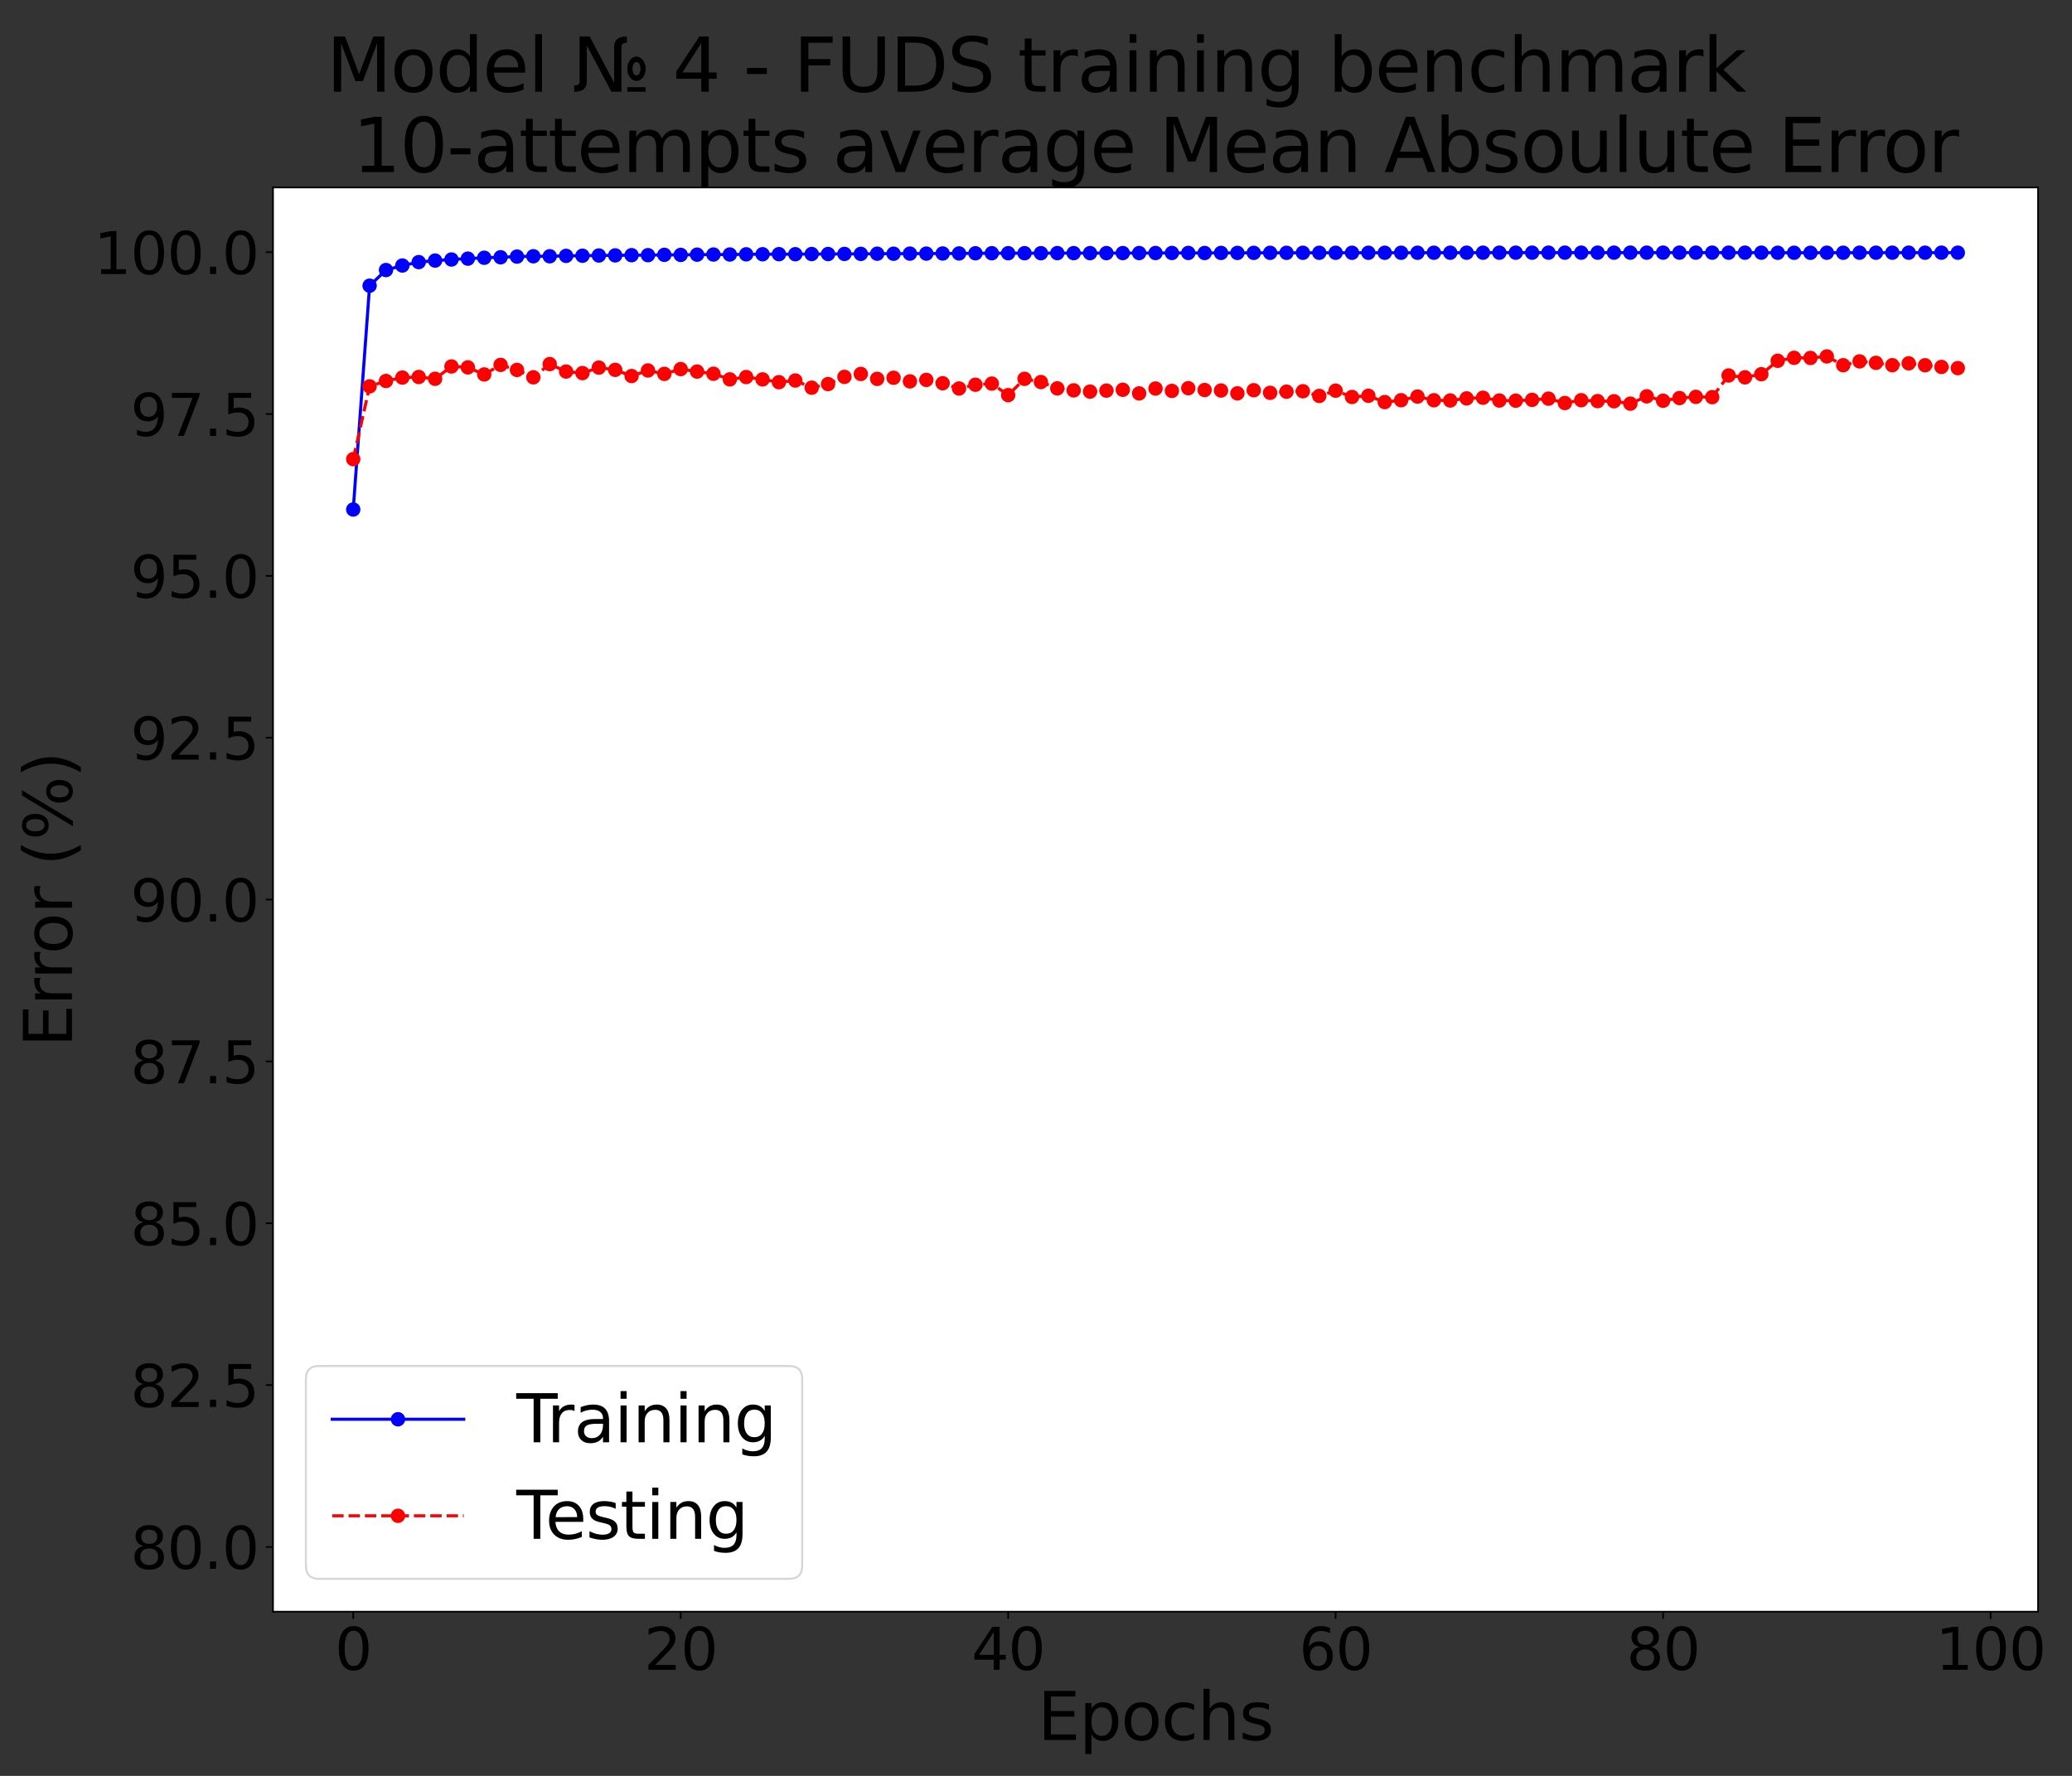 <?xml version="1.0" encoding="utf-8" standalone="no"?>
<!DOCTYPE svg PUBLIC "-//W3C//DTD SVG 1.1//EN"
  "http://www.w3.org/Graphics/SVG/1.1/DTD/svg11.dtd">
<svg xmlns:xlink="http://www.w3.org/1999/xlink" width="1008pt" height="864pt" viewBox="0 0 1008 864" xmlns="http://www.w3.org/2000/svg" version="1.1">
 <rect x="0" y="0" width="1008" height="864" fill="#333333" stroke="none"/>
 <defs>
  <style type="text/css">*{stroke-linejoin: round; stroke-linecap: butt}</style>
 </defs>
 <g id="figure_1">
  <g id="patch_1">
   <path d="M 0 864 
L 1008 864 
L 1008 0 
L 0 0 
L 0 864 
z
" style="fill: none"/>
  </g>
  <g id="axes_1">
   <g id="patch_2">
    <path d="M 132.815 784.12 
L 991.486 784.12 
L 991.486 91.2 
L 132.815 91.2 
z
" style="fill: #ffffff"/>
   </g>
   <g id="matplotlib.axis_1">
    <g id="xtick_1">
     <g id="line2d_1">
      <defs>
       <path id="m7f4cf95957" d="M 0 0 
L 0 3.5 
" style="stroke: #000000; stroke-width: 0.8"/>
      </defs>
      <g>
       <use xlink:href="#m7f4cf95957" x="171.845" y="784.12" style="stroke: #000000; stroke-width: 0.8"/>
      </g>
     </g>
     <g id="text_1">
      <!-- 0 -->
      <g transform="translate(162.938 812.396)scale(0.28 -0.28)">
       <defs>
        <path id="DejaVuSans-30" d="M 2034 4250 
Q 1547 4250 1301 3770 
Q 1056 3291 1056 2328 
Q 1056 1369 1301 889 
Q 1547 409 2034 409 
Q 2525 409 2770 889 
Q 3016 1369 3016 2328 
Q 3016 3291 2770 3770 
Q 2525 4250 2034 4250 
z
M 2034 4750 
Q 2819 4750 3233 4129 
Q 3647 3509 3647 2328 
Q 3647 1150 3233 529 
Q 2819 -91 2034 -91 
Q 1250 -91 836 529 
Q 422 1150 422 2328 
Q 422 3509 836 4129 
Q 1250 4750 2034 4750 
z
" transform="scale(0.016)"/>
       </defs>
       <use xlink:href="#DejaVuSans-30"/>
      </g>
     </g>
    </g>
    <g id="xtick_2">
     <g id="line2d_2">
      <g>
       <use xlink:href="#m7f4cf95957" x="331.154" y="784.12" style="stroke: #000000; stroke-width: 0.8"/>
      </g>
     </g>
     <g id="text_2">
      <!-- 20 -->
      <g transform="translate(313.339 812.396)scale(0.28 -0.28)">
       <defs>
        <path id="DejaVuSans-32" d="M 1228 531 
L 3431 531 
L 3431 0 
L 469 0 
L 469 531 
Q 828 903 1448 1529 
Q 2069 2156 2228 2338 
Q 2531 2678 2651 2914 
Q 2772 3150 2772 3378 
Q 2772 3750 2511 3984 
Q 2250 4219 1831 4219 
Q 1534 4219 1204 4116 
Q 875 4013 500 3803 
L 500 4441 
Q 881 4594 1212 4672 
Q 1544 4750 1819 4750 
Q 2544 4750 2975 4387 
Q 3406 4025 3406 3419 
Q 3406 3131 3298 2873 
Q 3191 2616 2906 2266 
Q 2828 2175 2409 1742 
Q 1991 1309 1228 531 
z
" transform="scale(0.016)"/>
       </defs>
       <use xlink:href="#DejaVuSans-32"/>
       <use xlink:href="#DejaVuSans-30" x="63.623"/>
      </g>
     </g>
    </g>
    <g id="xtick_3">
     <g id="line2d_3">
      <g>
       <use xlink:href="#m7f4cf95957" x="490.462" y="784.12" style="stroke: #000000; stroke-width: 0.8"/>
      </g>
     </g>
     <g id="text_3">
      <!-- 40 -->
      <g transform="translate(472.647 812.396)scale(0.28 -0.28)">
       <defs>
        <path id="DejaVuSans-34" d="M 2419 4116 
L 825 1625 
L 2419 1625 
L 2419 4116 
z
M 2253 4666 
L 3047 4666 
L 3047 1625 
L 3713 1625 
L 3713 1100 
L 3047 1100 
L 3047 0 
L 2419 0 
L 2419 1100 
L 313 1100 
L 313 1709 
L 2253 4666 
z
" transform="scale(0.016)"/>
       </defs>
       <use xlink:href="#DejaVuSans-34"/>
       <use xlink:href="#DejaVuSans-30" x="63.623"/>
      </g>
     </g>
    </g>
    <g id="xtick_4">
     <g id="line2d_4">
      <g>
       <use xlink:href="#m7f4cf95957" x="649.77" y="784.12" style="stroke: #000000; stroke-width: 0.8"/>
      </g>
     </g>
     <g id="text_4">
      <!-- 60 -->
      <g transform="translate(631.955 812.396)scale(0.28 -0.28)">
       <defs>
        <path id="DejaVuSans-36" d="M 2113 2584 
Q 1688 2584 1439 2293 
Q 1191 2003 1191 1497 
Q 1191 994 1439 701 
Q 1688 409 2113 409 
Q 2538 409 2786 701 
Q 3034 994 3034 1497 
Q 3034 2003 2786 2293 
Q 2538 2584 2113 2584 
z
M 3366 4563 
L 3366 3988 
Q 3128 4100 2886 4159 
Q 2644 4219 2406 4219 
Q 1781 4219 1451 3797 
Q 1122 3375 1075 2522 
Q 1259 2794 1537 2939 
Q 1816 3084 2150 3084 
Q 2853 3084 3261 2657 
Q 3669 2231 3669 1497 
Q 3669 778 3244 343 
Q 2819 -91 2113 -91 
Q 1303 -91 875 529 
Q 447 1150 447 2328 
Q 447 3434 972 4092 
Q 1497 4750 2381 4750 
Q 2619 4750 2861 4703 
Q 3103 4656 3366 4563 
z
" transform="scale(0.016)"/>
       </defs>
       <use xlink:href="#DejaVuSans-36"/>
       <use xlink:href="#DejaVuSans-30" x="63.623"/>
      </g>
     </g>
    </g>
    <g id="xtick_5">
     <g id="line2d_5">
      <g>
       <use xlink:href="#m7f4cf95957" x="809.078" y="784.12" style="stroke: #000000; stroke-width: 0.8"/>
      </g>
     </g>
     <g id="text_5">
      <!-- 80 -->
      <g transform="translate(791.263 812.396)scale(0.28 -0.28)">
       <defs>
        <path id="DejaVuSans-38" d="M 2034 2216 
Q 1584 2216 1326 1975 
Q 1069 1734 1069 1313 
Q 1069 891 1326 650 
Q 1584 409 2034 409 
Q 2484 409 2743 651 
Q 3003 894 3003 1313 
Q 3003 1734 2745 1975 
Q 2488 2216 2034 2216 
z
M 1403 2484 
Q 997 2584 770 2862 
Q 544 3141 544 3541 
Q 544 4100 942 4425 
Q 1341 4750 2034 4750 
Q 2731 4750 3128 4425 
Q 3525 4100 3525 3541 
Q 3525 3141 3298 2862 
Q 3072 2584 2669 2484 
Q 3125 2378 3379 2068 
Q 3634 1759 3634 1313 
Q 3634 634 3220 271 
Q 2806 -91 2034 -91 
Q 1263 -91 848 271 
Q 434 634 434 1313 
Q 434 1759 690 2068 
Q 947 2378 1403 2484 
z
M 1172 3481 
Q 1172 3119 1398 2916 
Q 1625 2713 2034 2713 
Q 2441 2713 2670 2916 
Q 2900 3119 2900 3481 
Q 2900 3844 2670 4047 
Q 2441 4250 2034 4250 
Q 1625 4250 1398 4047 
Q 1172 3844 1172 3481 
z
" transform="scale(0.016)"/>
       </defs>
       <use xlink:href="#DejaVuSans-38"/>
       <use xlink:href="#DejaVuSans-30" x="63.623"/>
      </g>
     </g>
    </g>
    <g id="xtick_6">
     <g id="line2d_6">
      <g>
       <use xlink:href="#m7f4cf95957" x="968.386" y="784.12" style="stroke: #000000; stroke-width: 0.8"/>
      </g>
     </g>
     <g id="text_6">
      <!-- 100 -->
      <g transform="translate(941.663 812.396)scale(0.28 -0.28)">
       <defs>
        <path id="DejaVuSans-31" d="M 794 531 
L 1825 531 
L 1825 4091 
L 703 3866 
L 703 4441 
L 1819 4666 
L 2450 4666 
L 2450 531 
L 3481 531 
L 3481 0 
L 794 0 
L 794 531 
z
" transform="scale(0.016)"/>
       </defs>
       <use xlink:href="#DejaVuSans-31"/>
       <use xlink:href="#DejaVuSans-30" x="63.623"/>
       <use xlink:href="#DejaVuSans-30" x="127.246"/>
      </g>
     </g>
    </g>
    <g id="text_7">
     <!-- Epochs -->
     <g transform="translate(504.82 846.534)scale(0.32 -0.32)">
      <defs>
       <path id="DejaVuSans-45" d="M 628 4666 
L 3578 4666 
L 3578 4134 
L 1259 4134 
L 1259 2753 
L 3481 2753 
L 3481 2222 
L 1259 2222 
L 1259 531 
L 3634 531 
L 3634 0 
L 628 0 
L 628 4666 
z
" transform="scale(0.016)"/>
       <path id="DejaVuSans-70" d="M 1159 525 
L 1159 -1331 
L 581 -1331 
L 581 3500 
L 1159 3500 
L 1159 2969 
Q 1341 3281 1617 3432 
Q 1894 3584 2278 3584 
Q 2916 3584 3314 3078 
Q 3713 2572 3713 1747 
Q 3713 922 3314 415 
Q 2916 -91 2278 -91 
Q 1894 -91 1617 61 
Q 1341 213 1159 525 
z
M 3116 1747 
Q 3116 2381 2855 2742 
Q 2594 3103 2138 3103 
Q 1681 3103 1420 2742 
Q 1159 2381 1159 1747 
Q 1159 1113 1420 752 
Q 1681 391 2138 391 
Q 2594 391 2855 752 
Q 3116 1113 3116 1747 
z
" transform="scale(0.016)"/>
       <path id="DejaVuSans-6f" d="M 1959 3097 
Q 1497 3097 1228 2736 
Q 959 2375 959 1747 
Q 959 1119 1226 758 
Q 1494 397 1959 397 
Q 2419 397 2687 759 
Q 2956 1122 2956 1747 
Q 2956 2369 2687 2733 
Q 2419 3097 1959 3097 
z
M 1959 3584 
Q 2709 3584 3137 3096 
Q 3566 2609 3566 1747 
Q 3566 888 3137 398 
Q 2709 -91 1959 -91 
Q 1206 -91 779 398 
Q 353 888 353 1747 
Q 353 2609 779 3096 
Q 1206 3584 1959 3584 
z
" transform="scale(0.016)"/>
       <path id="DejaVuSans-63" d="M 3122 3366 
L 3122 2828 
Q 2878 2963 2633 3030 
Q 2388 3097 2138 3097 
Q 1578 3097 1268 2742 
Q 959 2388 959 1747 
Q 959 1106 1268 751 
Q 1578 397 2138 397 
Q 2388 397 2633 464 
Q 2878 531 3122 666 
L 3122 134 
Q 2881 22 2623 -34 
Q 2366 -91 2075 -91 
Q 1284 -91 818 406 
Q 353 903 353 1747 
Q 353 2603 823 3093 
Q 1294 3584 2113 3584 
Q 2378 3584 2631 3529 
Q 2884 3475 3122 3366 
z
" transform="scale(0.016)"/>
       <path id="DejaVuSans-68" d="M 3513 2113 
L 3513 0 
L 2938 0 
L 2938 2094 
Q 2938 2591 2744 2837 
Q 2550 3084 2163 3084 
Q 1697 3084 1428 2787 
Q 1159 2491 1159 1978 
L 1159 0 
L 581 0 
L 581 4863 
L 1159 4863 
L 1159 2956 
Q 1366 3272 1645 3428 
Q 1925 3584 2291 3584 
Q 2894 3584 3203 3211 
Q 3513 2838 3513 2113 
z
" transform="scale(0.016)"/>
       <path id="DejaVuSans-73" d="M 2834 3397 
L 2834 2853 
Q 2591 2978 2328 3040 
Q 2066 3103 1784 3103 
Q 1356 3103 1142 2972 
Q 928 2841 928 2578 
Q 928 2378 1081 2264 
Q 1234 2150 1697 2047 
L 1894 2003 
Q 2506 1872 2764 1633 
Q 3022 1394 3022 966 
Q 3022 478 2636 193 
Q 2250 -91 1575 -91 
Q 1294 -91 989 -36 
Q 684 19 347 128 
L 347 722 
Q 666 556 975 473 
Q 1284 391 1588 391 
Q 1994 391 2212 530 
Q 2431 669 2431 922 
Q 2431 1156 2273 1281 
Q 2116 1406 1581 1522 
L 1381 1569 
Q 847 1681 609 1914 
Q 372 2147 372 2553 
Q 372 3047 722 3315 
Q 1072 3584 1716 3584 
Q 2034 3584 2315 3537 
Q 2597 3491 2834 3397 
z
" transform="scale(0.016)"/>
      </defs>
      <use xlink:href="#DejaVuSans-45"/>
      <use xlink:href="#DejaVuSans-70" x="63.184"/>
      <use xlink:href="#DejaVuSans-6f" x="126.66"/>
      <use xlink:href="#DejaVuSans-63" x="187.842"/>
      <use xlink:href="#DejaVuSans-68" x="242.822"/>
      <use xlink:href="#DejaVuSans-73" x="306.201"/>
     </g>
    </g>
   </g>
   <g id="matplotlib.axis_2">
    <g id="ytick_1">
     <g id="line2d_7">
      <defs>
       <path id="m2c8f3df302" d="M 0 0 
L -3.5 0 
" style="stroke: #000000; stroke-width: 0.8"/>
      </defs>
      <g>
       <use xlink:href="#m2c8f3df302" x="132.815" y="752.624" style="stroke: #000000; stroke-width: 0.8"/>
      </g>
     </g>
     <g id="text_8">
      <!-- 80.0 -->
      <g transform="translate(63.471 763.261)scale(0.28 -0.28)">
       <defs>
        <path id="DejaVuSans-2e" d="M 684 794 
L 1344 794 
L 1344 0 
L 684 0 
L 684 794 
z
" transform="scale(0.016)"/>
       </defs>
       <use xlink:href="#DejaVuSans-38"/>
       <use xlink:href="#DejaVuSans-30" x="63.623"/>
       <use xlink:href="#DejaVuSans-2e" x="127.246"/>
       <use xlink:href="#DejaVuSans-30" x="159.033"/>
      </g>
     </g>
    </g>
    <g id="ytick_2">
     <g id="line2d_8">
      <g>
       <use xlink:href="#m2c8f3df302" x="132.815" y="673.883" style="stroke: #000000; stroke-width: 0.8"/>
      </g>
     </g>
     <g id="text_9">
      <!-- 82.5 -->
      <g transform="translate(63.471 684.521)scale(0.28 -0.28)">
       <defs>
        <path id="DejaVuSans-35" d="M 691 4666 
L 3169 4666 
L 3169 4134 
L 1269 4134 
L 1269 2991 
Q 1406 3038 1543 3061 
Q 1681 3084 1819 3084 
Q 2600 3084 3056 2656 
Q 3513 2228 3513 1497 
Q 3513 744 3044 326 
Q 2575 -91 1722 -91 
Q 1428 -91 1123 -41 
Q 819 9 494 109 
L 494 744 
Q 775 591 1075 516 
Q 1375 441 1709 441 
Q 2250 441 2565 725 
Q 2881 1009 2881 1497 
Q 2881 1984 2565 2268 
Q 2250 2553 1709 2553 
Q 1456 2553 1204 2497 
Q 953 2441 691 2322 
L 691 4666 
z
" transform="scale(0.016)"/>
       </defs>
       <use xlink:href="#DejaVuSans-38"/>
       <use xlink:href="#DejaVuSans-32" x="63.623"/>
       <use xlink:href="#DejaVuSans-2e" x="127.246"/>
       <use xlink:href="#DejaVuSans-35" x="159.033"/>
      </g>
     </g>
    </g>
    <g id="ytick_3">
     <g id="line2d_9">
      <g>
       <use xlink:href="#m2c8f3df302" x="132.815" y="595.142" style="stroke: #000000; stroke-width: 0.8"/>
      </g>
     </g>
     <g id="text_10">
      <!-- 85.0 -->
      <g transform="translate(63.471 605.78)scale(0.28 -0.28)">
       <use xlink:href="#DejaVuSans-38"/>
       <use xlink:href="#DejaVuSans-35" x="63.623"/>
       <use xlink:href="#DejaVuSans-2e" x="127.246"/>
       <use xlink:href="#DejaVuSans-30" x="159.033"/>
      </g>
     </g>
    </g>
    <g id="ytick_4">
     <g id="line2d_10">
      <g>
       <use xlink:href="#m2c8f3df302" x="132.815" y="516.401" style="stroke: #000000; stroke-width: 0.8"/>
      </g>
     </g>
     <g id="text_11">
      <!-- 87.5 -->
      <g transform="translate(63.471 527.039)scale(0.28 -0.28)">
       <defs>
        <path id="DejaVuSans-37" d="M 525 4666 
L 3525 4666 
L 3525 4397 
L 1831 0 
L 1172 0 
L 2766 4134 
L 525 4134 
L 525 4666 
z
" transform="scale(0.016)"/>
       </defs>
       <use xlink:href="#DejaVuSans-38"/>
       <use xlink:href="#DejaVuSans-37" x="63.623"/>
       <use xlink:href="#DejaVuSans-2e" x="127.246"/>
       <use xlink:href="#DejaVuSans-35" x="159.033"/>
      </g>
     </g>
    </g>
    <g id="ytick_5">
     <g id="line2d_11">
      <g>
       <use xlink:href="#m2c8f3df302" x="132.815" y="437.66" style="stroke: #000000; stroke-width: 0.8"/>
      </g>
     </g>
     <g id="text_12">
      <!-- 90.0 -->
      <g transform="translate(63.471 448.298)scale(0.28 -0.28)">
       <defs>
        <path id="DejaVuSans-39" d="M 703 97 
L 703 672 
Q 941 559 1184 500 
Q 1428 441 1663 441 
Q 2288 441 2617 861 
Q 2947 1281 2994 2138 
Q 2813 1869 2534 1725 
Q 2256 1581 1919 1581 
Q 1219 1581 811 2004 
Q 403 2428 403 3163 
Q 403 3881 828 4315 
Q 1253 4750 1959 4750 
Q 2769 4750 3195 4129 
Q 3622 3509 3622 2328 
Q 3622 1225 3098 567 
Q 2575 -91 1691 -91 
Q 1453 -91 1209 -44 
Q 966 3 703 97 
z
M 1959 2075 
Q 2384 2075 2632 2365 
Q 2881 2656 2881 3163 
Q 2881 3666 2632 3958 
Q 2384 4250 1959 4250 
Q 1534 4250 1286 3958 
Q 1038 3666 1038 3163 
Q 1038 2656 1286 2365 
Q 1534 2075 1959 2075 
z
" transform="scale(0.016)"/>
       </defs>
       <use xlink:href="#DejaVuSans-39"/>
       <use xlink:href="#DejaVuSans-30" x="63.623"/>
       <use xlink:href="#DejaVuSans-2e" x="127.246"/>
       <use xlink:href="#DejaVuSans-30" x="159.033"/>
      </g>
     </g>
    </g>
    <g id="ytick_6">
     <g id="line2d_12">
      <g>
       <use xlink:href="#m2c8f3df302" x="132.815" y="358.919" style="stroke: #000000; stroke-width: 0.8"/>
      </g>
     </g>
     <g id="text_13">
      <!-- 92.5 -->
      <g transform="translate(63.471 369.557)scale(0.28 -0.28)">
       <use xlink:href="#DejaVuSans-39"/>
       <use xlink:href="#DejaVuSans-32" x="63.623"/>
       <use xlink:href="#DejaVuSans-2e" x="127.246"/>
       <use xlink:href="#DejaVuSans-35" x="159.033"/>
      </g>
     </g>
    </g>
    <g id="ytick_7">
     <g id="line2d_13">
      <g>
       <use xlink:href="#m2c8f3df302" x="132.815" y="280.178" style="stroke: #000000; stroke-width: 0.8"/>
      </g>
     </g>
     <g id="text_14">
      <!-- 95.0 -->
      <g transform="translate(63.471 290.816)scale(0.28 -0.28)">
       <use xlink:href="#DejaVuSans-39"/>
       <use xlink:href="#DejaVuSans-35" x="63.623"/>
       <use xlink:href="#DejaVuSans-2e" x="127.246"/>
       <use xlink:href="#DejaVuSans-30" x="159.033"/>
      </g>
     </g>
    </g>
    <g id="ytick_8">
     <g id="line2d_14">
      <g>
       <use xlink:href="#m2c8f3df302" x="132.815" y="201.437" style="stroke: #000000; stroke-width: 0.8"/>
      </g>
     </g>
     <g id="text_15">
      <!-- 97.5 -->
      <g transform="translate(63.471 212.075)scale(0.28 -0.28)">
       <use xlink:href="#DejaVuSans-39"/>
       <use xlink:href="#DejaVuSans-37" x="63.623"/>
       <use xlink:href="#DejaVuSans-2e" x="127.246"/>
       <use xlink:href="#DejaVuSans-35" x="159.033"/>
      </g>
     </g>
    </g>
    <g id="ytick_9">
     <g id="line2d_15">
      <g>
       <use xlink:href="#m2c8f3df302" x="132.815" y="122.696" style="stroke: #000000; stroke-width: 0.8"/>
      </g>
     </g>
     <g id="text_16">
      <!-- 100.0 -->
      <g transform="translate(45.656 133.334)scale(0.28 -0.28)">
       <use xlink:href="#DejaVuSans-31"/>
       <use xlink:href="#DejaVuSans-30" x="63.623"/>
       <use xlink:href="#DejaVuSans-30" x="127.246"/>
       <use xlink:href="#DejaVuSans-2e" x="190.869"/>
       <use xlink:href="#DejaVuSans-30" x="222.656"/>
      </g>
     </g>
    </g>
    <g id="text_17">
     <!-- Error (%) -->
     <g transform="translate(35.001 509.425)rotate(-90)scale(0.32 -0.32)">
      <defs>
       <path id="DejaVuSans-72" d="M 2631 2963 
Q 2534 3019 2420 3045 
Q 2306 3072 2169 3072 
Q 1681 3072 1420 2755 
Q 1159 2438 1159 1844 
L 1159 0 
L 581 0 
L 581 3500 
L 1159 3500 
L 1159 2956 
Q 1341 3275 1631 3429 
Q 1922 3584 2338 3584 
Q 2397 3584 2469 3576 
Q 2541 3569 2628 3553 
L 2631 2963 
z
" transform="scale(0.016)"/>
       <path id="DejaVuSans-20" transform="scale(0.016)"/>
       <path id="DejaVuSans-28" d="M 1984 4856 
Q 1566 4138 1362 3434 
Q 1159 2731 1159 2009 
Q 1159 1288 1364 580 
Q 1569 -128 1984 -844 
L 1484 -844 
Q 1016 -109 783 600 
Q 550 1309 550 2009 
Q 550 2706 781 3412 
Q 1013 4119 1484 4856 
L 1984 4856 
z
" transform="scale(0.016)"/>
       <path id="DejaVuSans-25" d="M 4653 2053 
Q 4381 2053 4226 1822 
Q 4072 1591 4072 1178 
Q 4072 772 4226 539 
Q 4381 306 4653 306 
Q 4919 306 5073 539 
Q 5228 772 5228 1178 
Q 5228 1588 5073 1820 
Q 4919 2053 4653 2053 
z
M 4653 2450 
Q 5147 2450 5437 2106 
Q 5728 1763 5728 1178 
Q 5728 594 5436 251 
Q 5144 -91 4653 -91 
Q 4153 -91 3862 251 
Q 3572 594 3572 1178 
Q 3572 1766 3864 2108 
Q 4156 2450 4653 2450 
z
M 1428 4353 
Q 1159 4353 1004 4120 
Q 850 3888 850 3481 
Q 850 3069 1003 2837 
Q 1156 2606 1428 2606 
Q 1700 2606 1854 2837 
Q 2009 3069 2009 3481 
Q 2009 3884 1853 4118 
Q 1697 4353 1428 4353 
z
M 4250 4750 
L 4750 4750 
L 1831 -91 
L 1331 -91 
L 4250 4750 
z
M 1428 4750 
Q 1922 4750 2215 4408 
Q 2509 4066 2509 3481 
Q 2509 2891 2217 2550 
Q 1925 2209 1428 2209 
Q 931 2209 642 2551 
Q 353 2894 353 3481 
Q 353 4063 643 4406 
Q 934 4750 1428 4750 
z
" transform="scale(0.016)"/>
       <path id="DejaVuSans-29" d="M 513 4856 
L 1013 4856 
Q 1481 4119 1714 3412 
Q 1947 2706 1947 2009 
Q 1947 1309 1714 600 
Q 1481 -109 1013 -844 
L 513 -844 
Q 928 -128 1133 580 
Q 1338 1288 1338 2009 
Q 1338 2731 1133 3434 
Q 928 4138 513 4856 
z
" transform="scale(0.016)"/>
      </defs>
      <use xlink:href="#DejaVuSans-45"/>
      <use xlink:href="#DejaVuSans-72" x="63.184"/>
      <use xlink:href="#DejaVuSans-72" x="102.547"/>
      <use xlink:href="#DejaVuSans-6f" x="141.41"/>
      <use xlink:href="#DejaVuSans-72" x="202.592"/>
      <use xlink:href="#DejaVuSans-20" x="243.705"/>
      <use xlink:href="#DejaVuSans-28" x="275.492"/>
      <use xlink:href="#DejaVuSans-25" x="314.506"/>
      <use xlink:href="#DejaVuSans-29" x="409.525"/>
     </g>
    </g>
   </g>
   <g id="line2d_16">
    <path d="M 171.845 247.882 
L 179.811 138.993 
L 187.776 131.378 
L 195.742 129.173 
L 203.707 127.523 
L 211.673 126.775 
L 219.638 126.252 
L 227.603 125.833 
L 235.569 125.404 
L 243.534 125.168 
L 251.5 124.837 
L 259.465 124.677 
L 267.43 124.678 
L 275.396 124.482 
L 283.361 124.416 
L 291.327 124.3 
L 299.292 124.243 
L 307.257 124.144 
L 315.223 124.141 
L 323.188 123.983 
L 331.154 124.011 
L 339.119 123.892 
L 347.084 123.834 
L 355.05 123.821 
L 363.015 123.73 
L 370.981 123.693 
L 378.946 123.655 
L 386.911 123.676 
L 394.877 123.589 
L 402.842 123.583 
L 410.808 123.535 
L 418.773 123.518 
L 426.738 123.433 
L 434.704 123.441 
L 442.669 123.384 
L 450.635 123.389 
L 458.6 123.325 
L 466.565 123.307 
L 474.531 123.227 
L 482.496 123.195 
L 490.462 123.193 
L 498.427 123.187 
L 506.392 123.189 
L 514.358 123.144 
L 522.323 123.152 
L 530.289 123.149 
L 538.254 123.143 
L 546.219 123.133 
L 554.185 123.114 
L 562.15 123.094 
L 570.116 123.075 
L 578.081 123.059 
L 586.047 123.089 
L 594.012 123.043 
L 601.977 123.047 
L 609.943 123.022 
L 617.908 123.004 
L 625.874 122.999 
L 633.839 122.988 
L 641.804 122.987 
L 649.77 122.98 
L 657.735 122.979 
L 665.701 122.975 
L 673.666 122.975 
L 681.631 122.968 
L 689.597 122.964 
L 697.562 122.958 
L 705.528 122.948 
L 713.493 122.942 
L 721.458 122.94 
L 729.424 122.934 
L 737.389 122.93 
L 745.355 122.928 
L 753.32 122.921 
L 761.285 122.92 
L 769.251 122.924 
L 777.216 122.921 
L 785.182 122.918 
L 793.147 122.914 
L 801.112 122.918 
L 809.078 122.912 
L 817.043 122.911 
L 825.009 122.91 
L 832.974 122.919 
L 840.939 122.927 
L 848.905 122.93 
L 856.87 122.924 
L 864.836 122.973 
L 872.801 122.972 
L 880.766 122.98 
L 888.732 122.95 
L 896.697 122.961 
L 904.663 122.939 
L 912.628 122.936 
L 920.593 122.937 
L 928.559 122.93 
L 936.524 122.944 
L 944.49 122.926 
L 952.455 122.934 
" clip-path="url(#p590e8864f1)" style="fill: none; stroke: #0000ff; stroke-width: 1.5; stroke-linecap: square"/>
    <defs>
     <path id="m8e3d2affc2" d="M 0 3 
C 0.796 3 1.559 2.684 2.121 2.121 
C 2.684 1.559 3 0.796 3 0 
C 3 -0.796 2.684 -1.559 2.121 -2.121 
C 1.559 -2.684 0.796 -3 0 -3 
C -0.796 -3 -1.559 -2.684 -2.121 -2.121 
C -2.684 -1.559 -3 -0.796 -3 0 
C -3 0.796 -2.684 1.559 -2.121 2.121 
C -1.559 2.684 -0.796 3 0 3 
z
" style="stroke: #0000ff"/>
    </defs>
    <g clip-path="url(#p590e8864f1)">
     <use xlink:href="#m8e3d2affc2" x="171.845" y="247.882" style="fill: #0000ff; stroke: #0000ff"/>
     <use xlink:href="#m8e3d2affc2" x="179.811" y="138.993" style="fill: #0000ff; stroke: #0000ff"/>
     <use xlink:href="#m8e3d2affc2" x="187.776" y="131.378" style="fill: #0000ff; stroke: #0000ff"/>
     <use xlink:href="#m8e3d2affc2" x="195.742" y="129.173" style="fill: #0000ff; stroke: #0000ff"/>
     <use xlink:href="#m8e3d2affc2" x="203.707" y="127.523" style="fill: #0000ff; stroke: #0000ff"/>
     <use xlink:href="#m8e3d2affc2" x="211.673" y="126.775" style="fill: #0000ff; stroke: #0000ff"/>
     <use xlink:href="#m8e3d2affc2" x="219.638" y="126.252" style="fill: #0000ff; stroke: #0000ff"/>
     <use xlink:href="#m8e3d2affc2" x="227.603" y="125.833" style="fill: #0000ff; stroke: #0000ff"/>
     <use xlink:href="#m8e3d2affc2" x="235.569" y="125.404" style="fill: #0000ff; stroke: #0000ff"/>
     <use xlink:href="#m8e3d2affc2" x="243.534" y="125.168" style="fill: #0000ff; stroke: #0000ff"/>
     <use xlink:href="#m8e3d2affc2" x="251.5" y="124.837" style="fill: #0000ff; stroke: #0000ff"/>
     <use xlink:href="#m8e3d2affc2" x="259.465" y="124.677" style="fill: #0000ff; stroke: #0000ff"/>
     <use xlink:href="#m8e3d2affc2" x="267.43" y="124.678" style="fill: #0000ff; stroke: #0000ff"/>
     <use xlink:href="#m8e3d2affc2" x="275.396" y="124.482" style="fill: #0000ff; stroke: #0000ff"/>
     <use xlink:href="#m8e3d2affc2" x="283.361" y="124.416" style="fill: #0000ff; stroke: #0000ff"/>
     <use xlink:href="#m8e3d2affc2" x="291.327" y="124.3" style="fill: #0000ff; stroke: #0000ff"/>
     <use xlink:href="#m8e3d2affc2" x="299.292" y="124.243" style="fill: #0000ff; stroke: #0000ff"/>
     <use xlink:href="#m8e3d2affc2" x="307.257" y="124.144" style="fill: #0000ff; stroke: #0000ff"/>
     <use xlink:href="#m8e3d2affc2" x="315.223" y="124.141" style="fill: #0000ff; stroke: #0000ff"/>
     <use xlink:href="#m8e3d2affc2" x="323.188" y="123.983" style="fill: #0000ff; stroke: #0000ff"/>
     <use xlink:href="#m8e3d2affc2" x="331.154" y="124.011" style="fill: #0000ff; stroke: #0000ff"/>
     <use xlink:href="#m8e3d2affc2" x="339.119" y="123.892" style="fill: #0000ff; stroke: #0000ff"/>
     <use xlink:href="#m8e3d2affc2" x="347.084" y="123.834" style="fill: #0000ff; stroke: #0000ff"/>
     <use xlink:href="#m8e3d2affc2" x="355.05" y="123.821" style="fill: #0000ff; stroke: #0000ff"/>
     <use xlink:href="#m8e3d2affc2" x="363.015" y="123.73" style="fill: #0000ff; stroke: #0000ff"/>
     <use xlink:href="#m8e3d2affc2" x="370.981" y="123.693" style="fill: #0000ff; stroke: #0000ff"/>
     <use xlink:href="#m8e3d2affc2" x="378.946" y="123.655" style="fill: #0000ff; stroke: #0000ff"/>
     <use xlink:href="#m8e3d2affc2" x="386.911" y="123.676" style="fill: #0000ff; stroke: #0000ff"/>
     <use xlink:href="#m8e3d2affc2" x="394.877" y="123.589" style="fill: #0000ff; stroke: #0000ff"/>
     <use xlink:href="#m8e3d2affc2" x="402.842" y="123.583" style="fill: #0000ff; stroke: #0000ff"/>
     <use xlink:href="#m8e3d2affc2" x="410.808" y="123.535" style="fill: #0000ff; stroke: #0000ff"/>
     <use xlink:href="#m8e3d2affc2" x="418.773" y="123.518" style="fill: #0000ff; stroke: #0000ff"/>
     <use xlink:href="#m8e3d2affc2" x="426.738" y="123.433" style="fill: #0000ff; stroke: #0000ff"/>
     <use xlink:href="#m8e3d2affc2" x="434.704" y="123.441" style="fill: #0000ff; stroke: #0000ff"/>
     <use xlink:href="#m8e3d2affc2" x="442.669" y="123.384" style="fill: #0000ff; stroke: #0000ff"/>
     <use xlink:href="#m8e3d2affc2" x="450.635" y="123.389" style="fill: #0000ff; stroke: #0000ff"/>
     <use xlink:href="#m8e3d2affc2" x="458.6" y="123.325" style="fill: #0000ff; stroke: #0000ff"/>
     <use xlink:href="#m8e3d2affc2" x="466.565" y="123.307" style="fill: #0000ff; stroke: #0000ff"/>
     <use xlink:href="#m8e3d2affc2" x="474.531" y="123.227" style="fill: #0000ff; stroke: #0000ff"/>
     <use xlink:href="#m8e3d2affc2" x="482.496" y="123.195" style="fill: #0000ff; stroke: #0000ff"/>
     <use xlink:href="#m8e3d2affc2" x="490.462" y="123.193" style="fill: #0000ff; stroke: #0000ff"/>
     <use xlink:href="#m8e3d2affc2" x="498.427" y="123.187" style="fill: #0000ff; stroke: #0000ff"/>
     <use xlink:href="#m8e3d2affc2" x="506.392" y="123.189" style="fill: #0000ff; stroke: #0000ff"/>
     <use xlink:href="#m8e3d2affc2" x="514.358" y="123.144" style="fill: #0000ff; stroke: #0000ff"/>
     <use xlink:href="#m8e3d2affc2" x="522.323" y="123.152" style="fill: #0000ff; stroke: #0000ff"/>
     <use xlink:href="#m8e3d2affc2" x="530.289" y="123.149" style="fill: #0000ff; stroke: #0000ff"/>
     <use xlink:href="#m8e3d2affc2" x="538.254" y="123.143" style="fill: #0000ff; stroke: #0000ff"/>
     <use xlink:href="#m8e3d2affc2" x="546.219" y="123.133" style="fill: #0000ff; stroke: #0000ff"/>
     <use xlink:href="#m8e3d2affc2" x="554.185" y="123.114" style="fill: #0000ff; stroke: #0000ff"/>
     <use xlink:href="#m8e3d2affc2" x="562.15" y="123.094" style="fill: #0000ff; stroke: #0000ff"/>
     <use xlink:href="#m8e3d2affc2" x="570.116" y="123.075" style="fill: #0000ff; stroke: #0000ff"/>
     <use xlink:href="#m8e3d2affc2" x="578.081" y="123.059" style="fill: #0000ff; stroke: #0000ff"/>
     <use xlink:href="#m8e3d2affc2" x="586.047" y="123.089" style="fill: #0000ff; stroke: #0000ff"/>
     <use xlink:href="#m8e3d2affc2" x="594.012" y="123.043" style="fill: #0000ff; stroke: #0000ff"/>
     <use xlink:href="#m8e3d2affc2" x="601.977" y="123.047" style="fill: #0000ff; stroke: #0000ff"/>
     <use xlink:href="#m8e3d2affc2" x="609.943" y="123.022" style="fill: #0000ff; stroke: #0000ff"/>
     <use xlink:href="#m8e3d2affc2" x="617.908" y="123.004" style="fill: #0000ff; stroke: #0000ff"/>
     <use xlink:href="#m8e3d2affc2" x="625.874" y="122.999" style="fill: #0000ff; stroke: #0000ff"/>
     <use xlink:href="#m8e3d2affc2" x="633.839" y="122.988" style="fill: #0000ff; stroke: #0000ff"/>
     <use xlink:href="#m8e3d2affc2" x="641.804" y="122.987" style="fill: #0000ff; stroke: #0000ff"/>
     <use xlink:href="#m8e3d2affc2" x="649.77" y="122.98" style="fill: #0000ff; stroke: #0000ff"/>
     <use xlink:href="#m8e3d2affc2" x="657.735" y="122.979" style="fill: #0000ff; stroke: #0000ff"/>
     <use xlink:href="#m8e3d2affc2" x="665.701" y="122.975" style="fill: #0000ff; stroke: #0000ff"/>
     <use xlink:href="#m8e3d2affc2" x="673.666" y="122.975" style="fill: #0000ff; stroke: #0000ff"/>
     <use xlink:href="#m8e3d2affc2" x="681.631" y="122.968" style="fill: #0000ff; stroke: #0000ff"/>
     <use xlink:href="#m8e3d2affc2" x="689.597" y="122.964" style="fill: #0000ff; stroke: #0000ff"/>
     <use xlink:href="#m8e3d2affc2" x="697.562" y="122.958" style="fill: #0000ff; stroke: #0000ff"/>
     <use xlink:href="#m8e3d2affc2" x="705.528" y="122.948" style="fill: #0000ff; stroke: #0000ff"/>
     <use xlink:href="#m8e3d2affc2" x="713.493" y="122.942" style="fill: #0000ff; stroke: #0000ff"/>
     <use xlink:href="#m8e3d2affc2" x="721.458" y="122.94" style="fill: #0000ff; stroke: #0000ff"/>
     <use xlink:href="#m8e3d2affc2" x="729.424" y="122.934" style="fill: #0000ff; stroke: #0000ff"/>
     <use xlink:href="#m8e3d2affc2" x="737.389" y="122.93" style="fill: #0000ff; stroke: #0000ff"/>
     <use xlink:href="#m8e3d2affc2" x="745.355" y="122.928" style="fill: #0000ff; stroke: #0000ff"/>
     <use xlink:href="#m8e3d2affc2" x="753.32" y="122.921" style="fill: #0000ff; stroke: #0000ff"/>
     <use xlink:href="#m8e3d2affc2" x="761.285" y="122.92" style="fill: #0000ff; stroke: #0000ff"/>
     <use xlink:href="#m8e3d2affc2" x="769.251" y="122.924" style="fill: #0000ff; stroke: #0000ff"/>
     <use xlink:href="#m8e3d2affc2" x="777.216" y="122.921" style="fill: #0000ff; stroke: #0000ff"/>
     <use xlink:href="#m8e3d2affc2" x="785.182" y="122.918" style="fill: #0000ff; stroke: #0000ff"/>
     <use xlink:href="#m8e3d2affc2" x="793.147" y="122.914" style="fill: #0000ff; stroke: #0000ff"/>
     <use xlink:href="#m8e3d2affc2" x="801.112" y="122.918" style="fill: #0000ff; stroke: #0000ff"/>
     <use xlink:href="#m8e3d2affc2" x="809.078" y="122.912" style="fill: #0000ff; stroke: #0000ff"/>
     <use xlink:href="#m8e3d2affc2" x="817.043" y="122.911" style="fill: #0000ff; stroke: #0000ff"/>
     <use xlink:href="#m8e3d2affc2" x="825.009" y="122.91" style="fill: #0000ff; stroke: #0000ff"/>
     <use xlink:href="#m8e3d2affc2" x="832.974" y="122.919" style="fill: #0000ff; stroke: #0000ff"/>
     <use xlink:href="#m8e3d2affc2" x="840.939" y="122.927" style="fill: #0000ff; stroke: #0000ff"/>
     <use xlink:href="#m8e3d2affc2" x="848.905" y="122.93" style="fill: #0000ff; stroke: #0000ff"/>
     <use xlink:href="#m8e3d2affc2" x="856.87" y="122.924" style="fill: #0000ff; stroke: #0000ff"/>
     <use xlink:href="#m8e3d2affc2" x="864.836" y="122.973" style="fill: #0000ff; stroke: #0000ff"/>
     <use xlink:href="#m8e3d2affc2" x="872.801" y="122.972" style="fill: #0000ff; stroke: #0000ff"/>
     <use xlink:href="#m8e3d2affc2" x="880.766" y="122.98" style="fill: #0000ff; stroke: #0000ff"/>
     <use xlink:href="#m8e3d2affc2" x="888.732" y="122.95" style="fill: #0000ff; stroke: #0000ff"/>
     <use xlink:href="#m8e3d2affc2" x="896.697" y="122.961" style="fill: #0000ff; stroke: #0000ff"/>
     <use xlink:href="#m8e3d2affc2" x="904.663" y="122.939" style="fill: #0000ff; stroke: #0000ff"/>
     <use xlink:href="#m8e3d2affc2" x="912.628" y="122.936" style="fill: #0000ff; stroke: #0000ff"/>
     <use xlink:href="#m8e3d2affc2" x="920.593" y="122.937" style="fill: #0000ff; stroke: #0000ff"/>
     <use xlink:href="#m8e3d2affc2" x="928.559" y="122.93" style="fill: #0000ff; stroke: #0000ff"/>
     <use xlink:href="#m8e3d2affc2" x="936.524" y="122.944" style="fill: #0000ff; stroke: #0000ff"/>
     <use xlink:href="#m8e3d2affc2" x="944.49" y="122.926" style="fill: #0000ff; stroke: #0000ff"/>
     <use xlink:href="#m8e3d2affc2" x="952.455" y="122.934" style="fill: #0000ff; stroke: #0000ff"/>
    </g>
   </g>
   <g id="line2d_17">
    <path d="M 171.845 223.381 
L 179.811 187.97 
L 187.776 185.346 
L 195.742 183.693 
L 203.707 183.41 
L 211.673 184.297 
L 219.638 178.285 
L 227.603 178.74 
L 235.569 182.176 
L 243.534 177.52 
L 251.5 179.984 
L 259.465 183.57 
L 267.43 177.136 
L 275.396 180.76 
L 283.361 181.515 
L 291.327 178.84 
L 299.292 179.944 
L 307.257 182.946 
L 315.223 180.235 
L 323.188 181.895 
L 331.154 179.575 
L 339.119 180.78 
L 347.084 181.835 
L 355.05 184.572 
L 363.015 183.444 
L 370.981 184.585 
L 378.946 185.941 
L 386.911 185.118 
L 394.877 188.616 
L 402.842 186.861 
L 410.808 183.359 
L 418.773 181.934 
L 426.738 184.331 
L 434.704 183.792 
L 442.669 185.547 
L 450.635 184.831 
L 458.6 186.461 
L 466.565 189.004 
L 474.531 187.171 
L 482.496 186.619 
L 490.462 192.238 
L 498.427 184.305 
L 506.392 185.881 
L 514.358 188.948 
L 522.323 189.918 
L 530.289 190.518 
L 538.254 190.037 
L 546.219 189.63 
L 554.185 191.387 
L 562.15 189.017 
L 570.116 190.179 
L 578.081 188.858 
L 586.047 189.747 
L 594.012 189.993 
L 601.977 191.372 
L 609.943 189.848 
L 617.908 191.108 
L 625.874 190.567 
L 633.839 190.344 
L 641.804 192.631 
L 649.77 190.066 
L 657.735 193.137 
L 665.701 192.56 
L 673.666 195.622 
L 681.631 194.71 
L 689.597 192.935 
L 697.562 194.734 
L 705.528 194.843 
L 713.493 193.825 
L 721.458 193.505 
L 729.424 194.865 
L 737.389 194.932 
L 745.355 194.542 
L 753.32 193.946 
L 761.285 196.073 
L 769.251 194.707 
L 777.216 195.14 
L 785.182 195.212 
L 793.147 196.378 
L 801.112 192.821 
L 809.078 194.958 
L 817.043 193.671 
L 825.009 193.073 
L 832.974 193.22 
L 840.939 182.673 
L 848.905 183.588 
L 856.87 182.055 
L 864.836 175.524 
L 872.801 174.085 
L 880.766 174.149 
L 888.732 173.408 
L 896.697 177.686 
L 904.663 175.82 
L 912.628 176.527 
L 920.593 177.676 
L 928.559 176.765 
L 936.524 177.699 
L 944.49 178.52 
L 952.455 179.095 
" clip-path="url(#p590e8864f1)" style="fill: none; stroke-dasharray: 5.55,2.4; stroke-dashoffset: 0; stroke: #ff0000; stroke-width: 1.5"/>
    <defs>
     <path id="mbc5b250e62" d="M 0 3 
C 0.796 3 1.559 2.684 2.121 2.121 
C 2.684 1.559 3 0.796 3 0 
C 3 -0.796 2.684 -1.559 2.121 -2.121 
C 1.559 -2.684 0.796 -3 0 -3 
C -0.796 -3 -1.559 -2.684 -2.121 -2.121 
C -2.684 -1.559 -3 -0.796 -3 0 
C -3 0.796 -2.684 1.559 -2.121 2.121 
C -1.559 2.684 -0.796 3 0 3 
z
" style="stroke: #ff0000"/>
    </defs>
    <g clip-path="url(#p590e8864f1)">
     <use xlink:href="#mbc5b250e62" x="171.845" y="223.381" style="fill: #ff0000; stroke: #ff0000"/>
     <use xlink:href="#mbc5b250e62" x="179.811" y="187.97" style="fill: #ff0000; stroke: #ff0000"/>
     <use xlink:href="#mbc5b250e62" x="187.776" y="185.346" style="fill: #ff0000; stroke: #ff0000"/>
     <use xlink:href="#mbc5b250e62" x="195.742" y="183.693" style="fill: #ff0000; stroke: #ff0000"/>
     <use xlink:href="#mbc5b250e62" x="203.707" y="183.41" style="fill: #ff0000; stroke: #ff0000"/>
     <use xlink:href="#mbc5b250e62" x="211.673" y="184.297" style="fill: #ff0000; stroke: #ff0000"/>
     <use xlink:href="#mbc5b250e62" x="219.638" y="178.285" style="fill: #ff0000; stroke: #ff0000"/>
     <use xlink:href="#mbc5b250e62" x="227.603" y="178.74" style="fill: #ff0000; stroke: #ff0000"/>
     <use xlink:href="#mbc5b250e62" x="235.569" y="182.176" style="fill: #ff0000; stroke: #ff0000"/>
     <use xlink:href="#mbc5b250e62" x="243.534" y="177.52" style="fill: #ff0000; stroke: #ff0000"/>
     <use xlink:href="#mbc5b250e62" x="251.5" y="179.984" style="fill: #ff0000; stroke: #ff0000"/>
     <use xlink:href="#mbc5b250e62" x="259.465" y="183.57" style="fill: #ff0000; stroke: #ff0000"/>
     <use xlink:href="#mbc5b250e62" x="267.43" y="177.136" style="fill: #ff0000; stroke: #ff0000"/>
     <use xlink:href="#mbc5b250e62" x="275.396" y="180.76" style="fill: #ff0000; stroke: #ff0000"/>
     <use xlink:href="#mbc5b250e62" x="283.361" y="181.515" style="fill: #ff0000; stroke: #ff0000"/>
     <use xlink:href="#mbc5b250e62" x="291.327" y="178.84" style="fill: #ff0000; stroke: #ff0000"/>
     <use xlink:href="#mbc5b250e62" x="299.292" y="179.944" style="fill: #ff0000; stroke: #ff0000"/>
     <use xlink:href="#mbc5b250e62" x="307.257" y="182.946" style="fill: #ff0000; stroke: #ff0000"/>
     <use xlink:href="#mbc5b250e62" x="315.223" y="180.235" style="fill: #ff0000; stroke: #ff0000"/>
     <use xlink:href="#mbc5b250e62" x="323.188" y="181.895" style="fill: #ff0000; stroke: #ff0000"/>
     <use xlink:href="#mbc5b250e62" x="331.154" y="179.575" style="fill: #ff0000; stroke: #ff0000"/>
     <use xlink:href="#mbc5b250e62" x="339.119" y="180.78" style="fill: #ff0000; stroke: #ff0000"/>
     <use xlink:href="#mbc5b250e62" x="347.084" y="181.835" style="fill: #ff0000; stroke: #ff0000"/>
     <use xlink:href="#mbc5b250e62" x="355.05" y="184.572" style="fill: #ff0000; stroke: #ff0000"/>
     <use xlink:href="#mbc5b250e62" x="363.015" y="183.444" style="fill: #ff0000; stroke: #ff0000"/>
     <use xlink:href="#mbc5b250e62" x="370.981" y="184.585" style="fill: #ff0000; stroke: #ff0000"/>
     <use xlink:href="#mbc5b250e62" x="378.946" y="185.941" style="fill: #ff0000; stroke: #ff0000"/>
     <use xlink:href="#mbc5b250e62" x="386.911" y="185.118" style="fill: #ff0000; stroke: #ff0000"/>
     <use xlink:href="#mbc5b250e62" x="394.877" y="188.616" style="fill: #ff0000; stroke: #ff0000"/>
     <use xlink:href="#mbc5b250e62" x="402.842" y="186.861" style="fill: #ff0000; stroke: #ff0000"/>
     <use xlink:href="#mbc5b250e62" x="410.808" y="183.359" style="fill: #ff0000; stroke: #ff0000"/>
     <use xlink:href="#mbc5b250e62" x="418.773" y="181.934" style="fill: #ff0000; stroke: #ff0000"/>
     <use xlink:href="#mbc5b250e62" x="426.738" y="184.331" style="fill: #ff0000; stroke: #ff0000"/>
     <use xlink:href="#mbc5b250e62" x="434.704" y="183.792" style="fill: #ff0000; stroke: #ff0000"/>
     <use xlink:href="#mbc5b250e62" x="442.669" y="185.547" style="fill: #ff0000; stroke: #ff0000"/>
     <use xlink:href="#mbc5b250e62" x="450.635" y="184.831" style="fill: #ff0000; stroke: #ff0000"/>
     <use xlink:href="#mbc5b250e62" x="458.6" y="186.461" style="fill: #ff0000; stroke: #ff0000"/>
     <use xlink:href="#mbc5b250e62" x="466.565" y="189.004" style="fill: #ff0000; stroke: #ff0000"/>
     <use xlink:href="#mbc5b250e62" x="474.531" y="187.171" style="fill: #ff0000; stroke: #ff0000"/>
     <use xlink:href="#mbc5b250e62" x="482.496" y="186.619" style="fill: #ff0000; stroke: #ff0000"/>
     <use xlink:href="#mbc5b250e62" x="490.462" y="192.238" style="fill: #ff0000; stroke: #ff0000"/>
     <use xlink:href="#mbc5b250e62" x="498.427" y="184.305" style="fill: #ff0000; stroke: #ff0000"/>
     <use xlink:href="#mbc5b250e62" x="506.392" y="185.881" style="fill: #ff0000; stroke: #ff0000"/>
     <use xlink:href="#mbc5b250e62" x="514.358" y="188.948" style="fill: #ff0000; stroke: #ff0000"/>
     <use xlink:href="#mbc5b250e62" x="522.323" y="189.918" style="fill: #ff0000; stroke: #ff0000"/>
     <use xlink:href="#mbc5b250e62" x="530.289" y="190.518" style="fill: #ff0000; stroke: #ff0000"/>
     <use xlink:href="#mbc5b250e62" x="538.254" y="190.037" style="fill: #ff0000; stroke: #ff0000"/>
     <use xlink:href="#mbc5b250e62" x="546.219" y="189.63" style="fill: #ff0000; stroke: #ff0000"/>
     <use xlink:href="#mbc5b250e62" x="554.185" y="191.387" style="fill: #ff0000; stroke: #ff0000"/>
     <use xlink:href="#mbc5b250e62" x="562.15" y="189.017" style="fill: #ff0000; stroke: #ff0000"/>
     <use xlink:href="#mbc5b250e62" x="570.116" y="190.179" style="fill: #ff0000; stroke: #ff0000"/>
     <use xlink:href="#mbc5b250e62" x="578.081" y="188.858" style="fill: #ff0000; stroke: #ff0000"/>
     <use xlink:href="#mbc5b250e62" x="586.047" y="189.747" style="fill: #ff0000; stroke: #ff0000"/>
     <use xlink:href="#mbc5b250e62" x="594.012" y="189.993" style="fill: #ff0000; stroke: #ff0000"/>
     <use xlink:href="#mbc5b250e62" x="601.977" y="191.372" style="fill: #ff0000; stroke: #ff0000"/>
     <use xlink:href="#mbc5b250e62" x="609.943" y="189.848" style="fill: #ff0000; stroke: #ff0000"/>
     <use xlink:href="#mbc5b250e62" x="617.908" y="191.108" style="fill: #ff0000; stroke: #ff0000"/>
     <use xlink:href="#mbc5b250e62" x="625.874" y="190.567" style="fill: #ff0000; stroke: #ff0000"/>
     <use xlink:href="#mbc5b250e62" x="633.839" y="190.344" style="fill: #ff0000; stroke: #ff0000"/>
     <use xlink:href="#mbc5b250e62" x="641.804" y="192.631" style="fill: #ff0000; stroke: #ff0000"/>
     <use xlink:href="#mbc5b250e62" x="649.77" y="190.066" style="fill: #ff0000; stroke: #ff0000"/>
     <use xlink:href="#mbc5b250e62" x="657.735" y="193.137" style="fill: #ff0000; stroke: #ff0000"/>
     <use xlink:href="#mbc5b250e62" x="665.701" y="192.56" style="fill: #ff0000; stroke: #ff0000"/>
     <use xlink:href="#mbc5b250e62" x="673.666" y="195.622" style="fill: #ff0000; stroke: #ff0000"/>
     <use xlink:href="#mbc5b250e62" x="681.631" y="194.71" style="fill: #ff0000; stroke: #ff0000"/>
     <use xlink:href="#mbc5b250e62" x="689.597" y="192.935" style="fill: #ff0000; stroke: #ff0000"/>
     <use xlink:href="#mbc5b250e62" x="697.562" y="194.734" style="fill: #ff0000; stroke: #ff0000"/>
     <use xlink:href="#mbc5b250e62" x="705.528" y="194.843" style="fill: #ff0000; stroke: #ff0000"/>
     <use xlink:href="#mbc5b250e62" x="713.493" y="193.825" style="fill: #ff0000; stroke: #ff0000"/>
     <use xlink:href="#mbc5b250e62" x="721.458" y="193.505" style="fill: #ff0000; stroke: #ff0000"/>
     <use xlink:href="#mbc5b250e62" x="729.424" y="194.865" style="fill: #ff0000; stroke: #ff0000"/>
     <use xlink:href="#mbc5b250e62" x="737.389" y="194.932" style="fill: #ff0000; stroke: #ff0000"/>
     <use xlink:href="#mbc5b250e62" x="745.355" y="194.542" style="fill: #ff0000; stroke: #ff0000"/>
     <use xlink:href="#mbc5b250e62" x="753.32" y="193.946" style="fill: #ff0000; stroke: #ff0000"/>
     <use xlink:href="#mbc5b250e62" x="761.285" y="196.073" style="fill: #ff0000; stroke: #ff0000"/>
     <use xlink:href="#mbc5b250e62" x="769.251" y="194.707" style="fill: #ff0000; stroke: #ff0000"/>
     <use xlink:href="#mbc5b250e62" x="777.216" y="195.14" style="fill: #ff0000; stroke: #ff0000"/>
     <use xlink:href="#mbc5b250e62" x="785.182" y="195.212" style="fill: #ff0000; stroke: #ff0000"/>
     <use xlink:href="#mbc5b250e62" x="793.147" y="196.378" style="fill: #ff0000; stroke: #ff0000"/>
     <use xlink:href="#mbc5b250e62" x="801.112" y="192.821" style="fill: #ff0000; stroke: #ff0000"/>
     <use xlink:href="#mbc5b250e62" x="809.078" y="194.958" style="fill: #ff0000; stroke: #ff0000"/>
     <use xlink:href="#mbc5b250e62" x="817.043" y="193.671" style="fill: #ff0000; stroke: #ff0000"/>
     <use xlink:href="#mbc5b250e62" x="825.009" y="193.073" style="fill: #ff0000; stroke: #ff0000"/>
     <use xlink:href="#mbc5b250e62" x="832.974" y="193.22" style="fill: #ff0000; stroke: #ff0000"/>
     <use xlink:href="#mbc5b250e62" x="840.939" y="182.673" style="fill: #ff0000; stroke: #ff0000"/>
     <use xlink:href="#mbc5b250e62" x="848.905" y="183.588" style="fill: #ff0000; stroke: #ff0000"/>
     <use xlink:href="#mbc5b250e62" x="856.87" y="182.055" style="fill: #ff0000; stroke: #ff0000"/>
     <use xlink:href="#mbc5b250e62" x="864.836" y="175.524" style="fill: #ff0000; stroke: #ff0000"/>
     <use xlink:href="#mbc5b250e62" x="872.801" y="174.085" style="fill: #ff0000; stroke: #ff0000"/>
     <use xlink:href="#mbc5b250e62" x="880.766" y="174.149" style="fill: #ff0000; stroke: #ff0000"/>
     <use xlink:href="#mbc5b250e62" x="888.732" y="173.408" style="fill: #ff0000; stroke: #ff0000"/>
     <use xlink:href="#mbc5b250e62" x="896.697" y="177.686" style="fill: #ff0000; stroke: #ff0000"/>
     <use xlink:href="#mbc5b250e62" x="904.663" y="175.82" style="fill: #ff0000; stroke: #ff0000"/>
     <use xlink:href="#mbc5b250e62" x="912.628" y="176.527" style="fill: #ff0000; stroke: #ff0000"/>
     <use xlink:href="#mbc5b250e62" x="920.593" y="177.676" style="fill: #ff0000; stroke: #ff0000"/>
     <use xlink:href="#mbc5b250e62" x="928.559" y="176.765" style="fill: #ff0000; stroke: #ff0000"/>
     <use xlink:href="#mbc5b250e62" x="936.524" y="177.699" style="fill: #ff0000; stroke: #ff0000"/>
     <use xlink:href="#mbc5b250e62" x="944.49" y="178.52" style="fill: #ff0000; stroke: #ff0000"/>
     <use xlink:href="#mbc5b250e62" x="952.455" y="179.095" style="fill: #ff0000; stroke: #ff0000"/>
    </g>
   </g>
   <g id="patch_3">
    <path d="M 132.815 784.12 
L 132.815 91.2 
" style="fill: none; stroke: #000000; stroke-width: 0.8; stroke-linejoin: miter; stroke-linecap: square"/>
   </g>
   <g id="patch_4">
    <path d="M 991.486 784.12 
L 991.486 91.2 
" style="fill: none; stroke: #000000; stroke-width: 0.8; stroke-linejoin: miter; stroke-linecap: square"/>
   </g>
   <g id="patch_5">
    <path d="M 132.815 784.12 
L 991.486 784.12 
" style="fill: none; stroke: #000000; stroke-width: 0.8; stroke-linejoin: miter; stroke-linecap: square"/>
   </g>
   <g id="patch_6">
    <path d="M 132.815 91.2 
L 991.486 91.2 
" style="fill: none; stroke: #000000; stroke-width: 0.8; stroke-linejoin: miter; stroke-linecap: square"/>
   </g>
   <g id="text_18">
    <!-- 10-attempts average Mean Absoulute Error -->
    <g transform="translate(171.573 83.713)scale(0.36 -0.36)">
     <defs>
      <path id="DejaVuSans-2d" d="M 313 2009 
L 1997 2009 
L 1997 1497 
L 313 1497 
L 313 2009 
z
" transform="scale(0.016)"/>
      <path id="DejaVuSans-61" d="M 2194 1759 
Q 1497 1759 1228 1600 
Q 959 1441 959 1056 
Q 959 750 1161 570 
Q 1363 391 1709 391 
Q 2188 391 2477 730 
Q 2766 1069 2766 1631 
L 2766 1759 
L 2194 1759 
z
M 3341 1997 
L 3341 0 
L 2766 0 
L 2766 531 
Q 2569 213 2275 61 
Q 1981 -91 1556 -91 
Q 1019 -91 701 211 
Q 384 513 384 1019 
Q 384 1609 779 1909 
Q 1175 2209 1959 2209 
L 2766 2209 
L 2766 2266 
Q 2766 2663 2505 2880 
Q 2244 3097 1772 3097 
Q 1472 3097 1187 3025 
Q 903 2953 641 2809 
L 641 3341 
Q 956 3463 1253 3523 
Q 1550 3584 1831 3584 
Q 2591 3584 2966 3190 
Q 3341 2797 3341 1997 
z
" transform="scale(0.016)"/>
      <path id="DejaVuSans-74" d="M 1172 4494 
L 1172 3500 
L 2356 3500 
L 2356 3053 
L 1172 3053 
L 1172 1153 
Q 1172 725 1289 603 
Q 1406 481 1766 481 
L 2356 481 
L 2356 0 
L 1766 0 
Q 1100 0 847 248 
Q 594 497 594 1153 
L 594 3053 
L 172 3053 
L 172 3500 
L 594 3500 
L 594 4494 
L 1172 4494 
z
" transform="scale(0.016)"/>
      <path id="DejaVuSans-65" d="M 3597 1894 
L 3597 1613 
L 953 1613 
Q 991 1019 1311 708 
Q 1631 397 2203 397 
Q 2534 397 2845 478 
Q 3156 559 3463 722 
L 3463 178 
Q 3153 47 2828 -22 
Q 2503 -91 2169 -91 
Q 1331 -91 842 396 
Q 353 884 353 1716 
Q 353 2575 817 3079 
Q 1281 3584 2069 3584 
Q 2775 3584 3186 3129 
Q 3597 2675 3597 1894 
z
M 3022 2063 
Q 3016 2534 2758 2815 
Q 2500 3097 2075 3097 
Q 1594 3097 1305 2825 
Q 1016 2553 972 2059 
L 3022 2063 
z
" transform="scale(0.016)"/>
      <path id="DejaVuSans-6d" d="M 3328 2828 
Q 3544 3216 3844 3400 
Q 4144 3584 4550 3584 
Q 5097 3584 5394 3201 
Q 5691 2819 5691 2113 
L 5691 0 
L 5113 0 
L 5113 2094 
Q 5113 2597 4934 2840 
Q 4756 3084 4391 3084 
Q 3944 3084 3684 2787 
Q 3425 2491 3425 1978 
L 3425 0 
L 2847 0 
L 2847 2094 
Q 2847 2600 2669 2842 
Q 2491 3084 2119 3084 
Q 1678 3084 1418 2786 
Q 1159 2488 1159 1978 
L 1159 0 
L 581 0 
L 581 3500 
L 1159 3500 
L 1159 2956 
Q 1356 3278 1631 3431 
Q 1906 3584 2284 3584 
Q 2666 3584 2933 3390 
Q 3200 3197 3328 2828 
z
" transform="scale(0.016)"/>
      <path id="DejaVuSans-76" d="M 191 3500 
L 800 3500 
L 1894 563 
L 2988 3500 
L 3597 3500 
L 2284 0 
L 1503 0 
L 191 3500 
z
" transform="scale(0.016)"/>
      <path id="DejaVuSans-67" d="M 2906 1791 
Q 2906 2416 2648 2759 
Q 2391 3103 1925 3103 
Q 1463 3103 1205 2759 
Q 947 2416 947 1791 
Q 947 1169 1205 825 
Q 1463 481 1925 481 
Q 2391 481 2648 825 
Q 2906 1169 2906 1791 
z
M 3481 434 
Q 3481 -459 3084 -895 
Q 2688 -1331 1869 -1331 
Q 1566 -1331 1297 -1286 
Q 1028 -1241 775 -1147 
L 775 -588 
Q 1028 -725 1275 -790 
Q 1522 -856 1778 -856 
Q 2344 -856 2625 -561 
Q 2906 -266 2906 331 
L 2906 616 
Q 2728 306 2450 153 
Q 2172 0 1784 0 
Q 1141 0 747 490 
Q 353 981 353 1791 
Q 353 2603 747 3093 
Q 1141 3584 1784 3584 
Q 2172 3584 2450 3431 
Q 2728 3278 2906 2969 
L 2906 3500 
L 3481 3500 
L 3481 434 
z
" transform="scale(0.016)"/>
      <path id="DejaVuSans-4d" d="M 628 4666 
L 1569 4666 
L 2759 1491 
L 3956 4666 
L 4897 4666 
L 4897 0 
L 4281 0 
L 4281 4097 
L 3078 897 
L 2444 897 
L 1241 4097 
L 1241 0 
L 628 0 
L 628 4666 
z
" transform="scale(0.016)"/>
      <path id="DejaVuSans-6e" d="M 3513 2113 
L 3513 0 
L 2938 0 
L 2938 2094 
Q 2938 2591 2744 2837 
Q 2550 3084 2163 3084 
Q 1697 3084 1428 2787 
Q 1159 2491 1159 1978 
L 1159 0 
L 581 0 
L 581 3500 
L 1159 3500 
L 1159 2956 
Q 1366 3272 1645 3428 
Q 1925 3584 2291 3584 
Q 2894 3584 3203 3211 
Q 3513 2838 3513 2113 
z
" transform="scale(0.016)"/>
      <path id="DejaVuSans-41" d="M 2188 4044 
L 1331 1722 
L 3047 1722 
L 2188 4044 
z
M 1831 4666 
L 2547 4666 
L 4325 0 
L 3669 0 
L 3244 1197 
L 1141 1197 
L 716 0 
L 50 0 
L 1831 4666 
z
" transform="scale(0.016)"/>
      <path id="DejaVuSans-62" d="M 3116 1747 
Q 3116 2381 2855 2742 
Q 2594 3103 2138 3103 
Q 1681 3103 1420 2742 
Q 1159 2381 1159 1747 
Q 1159 1113 1420 752 
Q 1681 391 2138 391 
Q 2594 391 2855 752 
Q 3116 1113 3116 1747 
z
M 1159 2969 
Q 1341 3281 1617 3432 
Q 1894 3584 2278 3584 
Q 2916 3584 3314 3078 
Q 3713 2572 3713 1747 
Q 3713 922 3314 415 
Q 2916 -91 2278 -91 
Q 1894 -91 1617 61 
Q 1341 213 1159 525 
L 1159 0 
L 581 0 
L 581 4863 
L 1159 4863 
L 1159 2969 
z
" transform="scale(0.016)"/>
      <path id="DejaVuSans-75" d="M 544 1381 
L 544 3500 
L 1119 3500 
L 1119 1403 
Q 1119 906 1312 657 
Q 1506 409 1894 409 
Q 2359 409 2629 706 
Q 2900 1003 2900 1516 
L 2900 3500 
L 3475 3500 
L 3475 0 
L 2900 0 
L 2900 538 
Q 2691 219 2414 64 
Q 2138 -91 1772 -91 
Q 1169 -91 856 284 
Q 544 659 544 1381 
z
M 1991 3584 
L 1991 3584 
z
" transform="scale(0.016)"/>
      <path id="DejaVuSans-6c" d="M 603 4863 
L 1178 4863 
L 1178 0 
L 603 0 
L 603 4863 
z
" transform="scale(0.016)"/>
     </defs>
     <use xlink:href="#DejaVuSans-31"/>
     <use xlink:href="#DejaVuSans-30" x="63.623"/>
     <use xlink:href="#DejaVuSans-2d" x="127.246"/>
     <use xlink:href="#DejaVuSans-61" x="163.33"/>
     <use xlink:href="#DejaVuSans-74" x="224.609"/>
     <use xlink:href="#DejaVuSans-74" x="263.818"/>
     <use xlink:href="#DejaVuSans-65" x="303.027"/>
     <use xlink:href="#DejaVuSans-6d" x="364.551"/>
     <use xlink:href="#DejaVuSans-70" x="461.963"/>
     <use xlink:href="#DejaVuSans-74" x="525.439"/>
     <use xlink:href="#DejaVuSans-73" x="564.648"/>
     <use xlink:href="#DejaVuSans-20" x="616.748"/>
     <use xlink:href="#DejaVuSans-61" x="648.535"/>
     <use xlink:href="#DejaVuSans-76" x="709.814"/>
     <use xlink:href="#DejaVuSans-65" x="768.994"/>
     <use xlink:href="#DejaVuSans-72" x="830.518"/>
     <use xlink:href="#DejaVuSans-61" x="871.631"/>
     <use xlink:href="#DejaVuSans-67" x="932.91"/>
     <use xlink:href="#DejaVuSans-65" x="996.387"/>
     <use xlink:href="#DejaVuSans-20" x="1057.91"/>
     <use xlink:href="#DejaVuSans-4d" x="1089.697"/>
     <use xlink:href="#DejaVuSans-65" x="1175.977"/>
     <use xlink:href="#DejaVuSans-61" x="1237.5"/>
     <use xlink:href="#DejaVuSans-6e" x="1298.779"/>
     <use xlink:href="#DejaVuSans-20" x="1362.158"/>
     <use xlink:href="#DejaVuSans-41" x="1393.945"/>
     <use xlink:href="#DejaVuSans-62" x="1462.354"/>
     <use xlink:href="#DejaVuSans-73" x="1525.83"/>
     <use xlink:href="#DejaVuSans-6f" x="1577.93"/>
     <use xlink:href="#DejaVuSans-75" x="1639.111"/>
     <use xlink:href="#DejaVuSans-6c" x="1702.49"/>
     <use xlink:href="#DejaVuSans-75" x="1730.273"/>
     <use xlink:href="#DejaVuSans-74" x="1793.652"/>
     <use xlink:href="#DejaVuSans-65" x="1832.861"/>
     <use xlink:href="#DejaVuSans-20" x="1894.385"/>
     <use xlink:href="#DejaVuSans-45" x="1926.172"/>
     <use xlink:href="#DejaVuSans-72" x="1989.355"/>
     <use xlink:href="#DejaVuSans-72" x="2028.719"/>
     <use xlink:href="#DejaVuSans-6f" x="2067.582"/>
     <use xlink:href="#DejaVuSans-72" x="2128.764"/>
    </g>
   </g>
   <g id="legend_1">
    <g id="patch_7">
     <path d="M 155.215 768.12 
L 383.86 768.12 
Q 390.26 768.12 390.26 761.72 
L 390.26 670.98 
Q 390.26 664.58 383.86 664.58 
L 155.215 664.58 
Q 148.815 664.58 148.815 670.98 
L 148.815 761.72 
Q 148.815 768.12 155.215 768.12 
z
" style="fill: #ffffff; opacity: 0.8; stroke: #cccccc; stroke-linejoin: miter"/>
    </g>
    <g id="line2d_18">
     <path d="M 161.615 690.495 
L 193.615 690.495 
L 225.615 690.495 
" style="fill: none; stroke: #0000ff; stroke-width: 1.5; stroke-linecap: square"/>
     <g>
      <use xlink:href="#m8e3d2affc2" x="193.615" y="690.495" style="fill: #0000ff; stroke: #0000ff"/>
     </g>
    </g>
    <g id="text_19">
     <!-- Training -->
     <g transform="translate(251.215 701.695)scale(0.32 -0.32)">
      <defs>
       <path id="DejaVuSans-54" d="M -19 4666 
L 3928 4666 
L 3928 4134 
L 2272 4134 
L 2272 0 
L 1638 0 
L 1638 4134 
L -19 4134 
L -19 4666 
z
" transform="scale(0.016)"/>
       <path id="DejaVuSans-69" d="M 603 3500 
L 1178 3500 
L 1178 0 
L 603 0 
L 603 3500 
z
M 603 4863 
L 1178 4863 
L 1178 4134 
L 603 4134 
L 603 4863 
z
" transform="scale(0.016)"/>
      </defs>
      <use xlink:href="#DejaVuSans-54"/>
      <use xlink:href="#DejaVuSans-72" x="46.334"/>
      <use xlink:href="#DejaVuSans-61" x="87.447"/>
      <use xlink:href="#DejaVuSans-69" x="148.727"/>
      <use xlink:href="#DejaVuSans-6e" x="176.51"/>
      <use xlink:href="#DejaVuSans-69" x="239.889"/>
      <use xlink:href="#DejaVuSans-6e" x="267.672"/>
      <use xlink:href="#DejaVuSans-67" x="331.051"/>
     </g>
    </g>
    <g id="line2d_19">
     <path d="M 161.615 737.465 
L 193.615 737.465 
L 225.615 737.465 
" style="fill: none; stroke-dasharray: 5.55,2.4; stroke-dashoffset: 0; stroke: #ff0000; stroke-width: 1.5"/>
     <g>
      <use xlink:href="#mbc5b250e62" x="193.615" y="737.465" style="fill: #ff0000; stroke: #ff0000"/>
     </g>
    </g>
    <g id="text_20">
     <!-- Testing -->
     <g transform="translate(251.215 748.665)scale(0.32 -0.32)">
      <use xlink:href="#DejaVuSans-54"/>
      <use xlink:href="#DejaVuSans-65" x="44.084"/>
      <use xlink:href="#DejaVuSans-73" x="105.607"/>
      <use xlink:href="#DejaVuSans-74" x="157.707"/>
      <use xlink:href="#DejaVuSans-69" x="196.916"/>
      <use xlink:href="#DejaVuSans-6e" x="224.699"/>
      <use xlink:href="#DejaVuSans-67" x="288.078"/>
     </g>
    </g>
   </g>
  </g>
  <g id="text_21">
   <!-- Model № 4 - FUDS training benchmark -->
   <g transform="translate(158.816 44.634)scale(0.36 -0.36)">
    <defs>
     <path id="DejaVuSans-64" d="M 2906 2969 
L 2906 4863 
L 3481 4863 
L 3481 0 
L 2906 0 
L 2906 525 
Q 2725 213 2448 61 
Q 2172 -91 1784 -91 
Q 1150 -91 751 415 
Q 353 922 353 1747 
Q 353 2572 751 3078 
Q 1150 3584 1784 3584 
Q 2172 3584 2448 3432 
Q 2725 3281 2906 2969 
z
M 947 1747 
Q 947 1113 1208 752 
Q 1469 391 1925 391 
Q 2381 391 2643 752 
Q 2906 1113 2906 1747 
Q 2906 2381 2643 2742 
Q 2381 3103 1925 3103 
Q 1469 3103 1208 2742 
Q 947 2381 947 1747 
z
" transform="scale(0.016)"/>
     <path id="DejaVuSans-2116" d="M 169 0 
L 169 531 
Q 628 531 628 866 
L 628 4666 
L 1478 4666 
L 3547 763 
L 3547 3800 
Q 3547 4200 3792 4433 
Q 4038 4666 4619 4666 
L 4619 4134 
Q 4159 4134 4159 3800 
L 4159 0 
L 3309 0 
L 1241 3903 
L 1241 866 
Q 1241 466 995 233 
Q 750 0 169 0 
z
M 4659 1944 
Q 4659 2375 4884 2673 
Q 5109 2972 5431 2972 
Q 5753 2972 5978 2673 
Q 6203 2375 6203 1944 
Q 6203 1513 5978 1214 
Q 5753 916 5431 916 
Q 5109 916 4884 1214 
Q 4659 1513 4659 1944 
z
M 5097 1944 
Q 5097 1700 5186 1539 
Q 5275 1378 5431 1378 
Q 5588 1378 5677 1539 
Q 5766 1700 5766 1944 
Q 5766 2188 5677 2348 
Q 5588 2509 5431 2509 
Q 5275 2509 5186 2348 
Q 5097 2188 5097 1944 
z
M 4659 0 
L 4659 384 
L 6203 384 
L 6203 0 
L 4659 0 
z
" transform="scale(0.016)"/>
     <path id="DejaVuSans-46" d="M 628 4666 
L 3309 4666 
L 3309 4134 
L 1259 4134 
L 1259 2759 
L 3109 2759 
L 3109 2228 
L 1259 2228 
L 1259 0 
L 628 0 
L 628 4666 
z
" transform="scale(0.016)"/>
     <path id="DejaVuSans-55" d="M 556 4666 
L 1191 4666 
L 1191 1831 
Q 1191 1081 1462 751 
Q 1734 422 2344 422 
Q 2950 422 3222 751 
Q 3494 1081 3494 1831 
L 3494 4666 
L 4128 4666 
L 4128 1753 
Q 4128 841 3676 375 
Q 3225 -91 2344 -91 
Q 1459 -91 1007 375 
Q 556 841 556 1753 
L 556 4666 
z
" transform="scale(0.016)"/>
     <path id="DejaVuSans-44" d="M 1259 4147 
L 1259 519 
L 2022 519 
Q 2988 519 3436 956 
Q 3884 1394 3884 2338 
Q 3884 3275 3436 3711 
Q 2988 4147 2022 4147 
L 1259 4147 
z
M 628 4666 
L 1925 4666 
Q 3281 4666 3915 4102 
Q 4550 3538 4550 2338 
Q 4550 1131 3912 565 
Q 3275 0 1925 0 
L 628 0 
L 628 4666 
z
" transform="scale(0.016)"/>
     <path id="DejaVuSans-53" d="M 3425 4513 
L 3425 3897 
Q 3066 4069 2747 4153 
Q 2428 4238 2131 4238 
Q 1616 4238 1336 4038 
Q 1056 3838 1056 3469 
Q 1056 3159 1242 3001 
Q 1428 2844 1947 2747 
L 2328 2669 
Q 3034 2534 3370 2195 
Q 3706 1856 3706 1288 
Q 3706 609 3251 259 
Q 2797 -91 1919 -91 
Q 1588 -91 1214 -16 
Q 841 59 441 206 
L 441 856 
Q 825 641 1194 531 
Q 1563 422 1919 422 
Q 2459 422 2753 634 
Q 3047 847 3047 1241 
Q 3047 1584 2836 1778 
Q 2625 1972 2144 2069 
L 1759 2144 
Q 1053 2284 737 2584 
Q 422 2884 422 3419 
Q 422 4038 858 4394 
Q 1294 4750 2059 4750 
Q 2388 4750 2728 4690 
Q 3069 4631 3425 4513 
z
" transform="scale(0.016)"/>
     <path id="DejaVuSans-6b" d="M 581 4863 
L 1159 4863 
L 1159 1991 
L 2875 3500 
L 3609 3500 
L 1753 1863 
L 3688 0 
L 2938 0 
L 1159 1709 
L 1159 0 
L 581 0 
L 581 4863 
z
" transform="scale(0.016)"/>
    </defs>
    <use xlink:href="#DejaVuSans-4d"/>
    <use xlink:href="#DejaVuSans-6f" x="86.279"/>
    <use xlink:href="#DejaVuSans-64" x="147.461"/>
    <use xlink:href="#DejaVuSans-65" x="210.938"/>
    <use xlink:href="#DejaVuSans-6c" x="272.461"/>
    <use xlink:href="#DejaVuSans-20" x="300.244"/>
    <use xlink:href="#DejaVuSans-2116" x="332.031"/>
    <use xlink:href="#DejaVuSans-20" x="436.035"/>
    <use xlink:href="#DejaVuSans-34" x="467.822"/>
    <use xlink:href="#DejaVuSans-20" x="531.445"/>
    <use xlink:href="#DejaVuSans-2d" x="563.232"/>
    <use xlink:href="#DejaVuSans-20" x="599.316"/>
    <use xlink:href="#DejaVuSans-46" x="631.104"/>
    <use xlink:href="#DejaVuSans-55" x="688.623"/>
    <use xlink:href="#DejaVuSans-44" x="761.816"/>
    <use xlink:href="#DejaVuSans-53" x="838.818"/>
    <use xlink:href="#DejaVuSans-20" x="902.295"/>
    <use xlink:href="#DejaVuSans-74" x="934.082"/>
    <use xlink:href="#DejaVuSans-72" x="973.291"/>
    <use xlink:href="#DejaVuSans-61" x="1014.404"/>
    <use xlink:href="#DejaVuSans-69" x="1075.684"/>
    <use xlink:href="#DejaVuSans-6e" x="1103.467"/>
    <use xlink:href="#DejaVuSans-69" x="1166.846"/>
    <use xlink:href="#DejaVuSans-6e" x="1194.629"/>
    <use xlink:href="#DejaVuSans-67" x="1258.008"/>
    <use xlink:href="#DejaVuSans-20" x="1321.484"/>
    <use xlink:href="#DejaVuSans-62" x="1353.271"/>
    <use xlink:href="#DejaVuSans-65" x="1416.748"/>
    <use xlink:href="#DejaVuSans-6e" x="1478.271"/>
    <use xlink:href="#DejaVuSans-63" x="1541.65"/>
    <use xlink:href="#DejaVuSans-68" x="1596.631"/>
    <use xlink:href="#DejaVuSans-6d" x="1660.01"/>
    <use xlink:href="#DejaVuSans-61" x="1757.422"/>
    <use xlink:href="#DejaVuSans-72" x="1818.701"/>
    <use xlink:href="#DejaVuSans-6b" x="1859.814"/>
   </g>
  </g>
 </g>
 <defs>
  <clipPath id="p590e8864f1">
   <rect x="132.815" y="91.2" width="858.671" height="692.92"/>
  </clipPath>
 </defs>
</svg>
